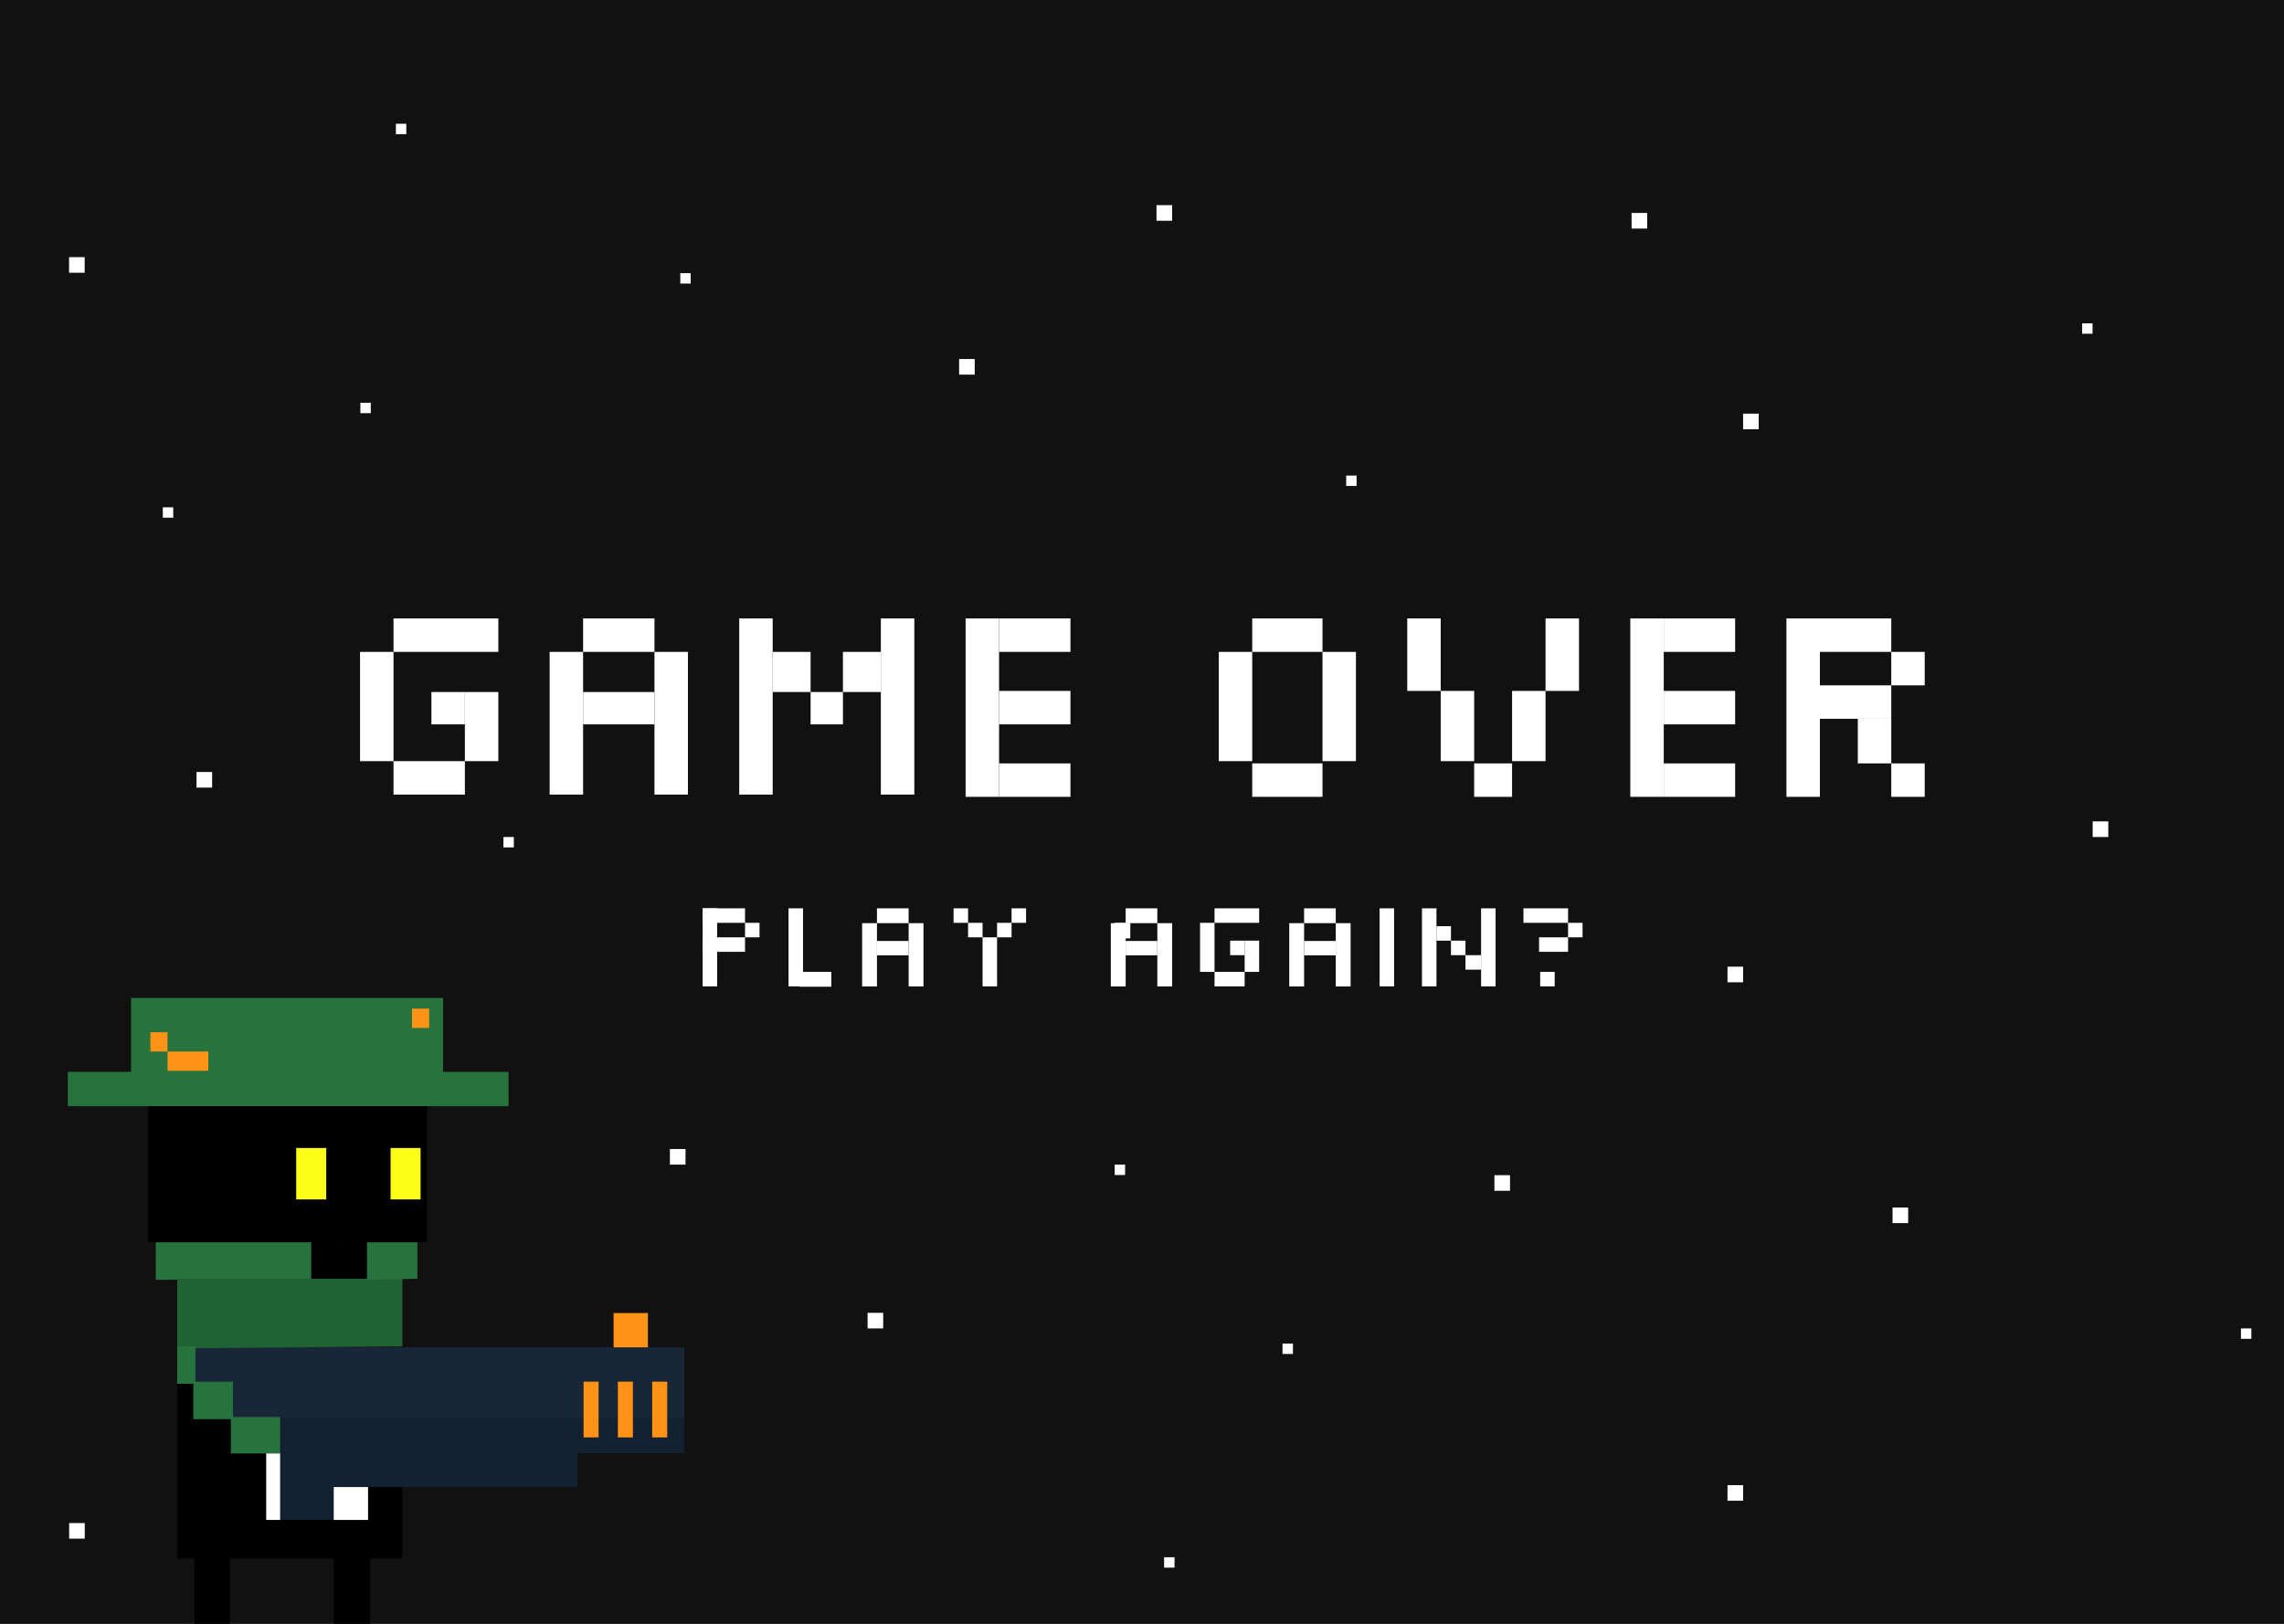 <svg width="1440" height="1024" viewBox="0 0 1440 1024" fill="none" xmlns="http://www.w3.org/2000/svg">
<rect x="0" y="0" width="1440" height="1024" fill="#808080" stroke="none"/>
<g clip-path="url(#clip0_419_4999)">
<rect width="1440" height="1024" fill="#111111"/>
<rect x="552.898" y="572.812" width="19.96" height="9.356" fill="white"/>
<rect x="443" y="572.812" width="26.719" height="9.141" fill="white"/>
<rect x="443" y="591.094" width="26.719" height="9.141" fill="white"/>
<rect x="469.719" y="581.953" width="9.141" height="9.141" fill="white"/>
<rect x="628.625" y="581.953" width="9.141" height="9.141" fill="white"/>
<rect x="775.578" y="593.203" width="9.141" height="9.141" fill="white"/>
<rect x="914.797" y="593.203" width="9.141" height="9.141" fill="white"/>
<rect x="971.047" y="612.891" width="9.141" height="9.141" fill="white"/>
<rect x="970.344" y="591.094" width="18.281" height="9.141" fill="white"/>
<rect x="988.625" y="581.953" width="9.141" height="9.141" fill="white"/>
<rect x="923.938" y="602.344" width="9.844" height="9.141" fill="white"/>
<rect x="905.656" y="584.062" width="9.141" height="9.141" fill="white"/>
<rect x="610.344" y="581.953" width="9.141" height="9.141" fill="white"/>
<rect x="637.766" y="572.812" width="9.141" height="9.141" fill="white"/>
<rect x="601.203" y="572.812" width="9.141" height="9.141" fill="white"/>
<rect x="504.172" y="612.891" width="19.96" height="9.356" fill="white"/>
<rect x="552.898" y="593.396" width="19.96" height="9.044" fill="white"/>
<rect x="543.547" y="622.088" width="39.919" height="9.356" transform="rotate(-90 543.547 622.088)" fill="white"/>
<rect x="497.141" y="622.031" width="49.219" height="9.141" transform="rotate(-90 497.141 622.031)" fill="white"/>
<rect x="443" y="622.031" width="49.219" height="9.141" transform="rotate(-90 443 622.031)" fill="white"/>
<rect x="572.867" y="622.088" width="39.919" height="9.356" transform="rotate(-90 572.867 622.088)" fill="white"/>
<rect x="709.695" y="572.812" width="19.96" height="9.356" fill="white"/>
<rect x="765.734" y="572.812" width="28.125" height="9.141" fill="white"/>
<rect x="765.734" y="612.891" width="18.984" height="9.141" fill="white"/>
<rect x="709.695" y="593.396" width="19.96" height="9.044" fill="white"/>
<rect x="700.344" y="622.088" width="39.919" height="9.356" transform="rotate(-90 700.344 622.088)" fill="white"/>
<rect x="729.664" y="622.088" width="39.919" height="9.356" transform="rotate(-90 729.664 622.088)" fill="white"/>
<rect x="756.594" y="612.891" width="30.938" height="9.141" transform="rotate(-90 756.594 612.891)" fill="white"/>
<rect x="784.719" y="612.891" width="19.688" height="9.141" transform="rotate(-90 784.719 612.891)" fill="white"/>
<rect x="822.195" y="572.812" width="19.96" height="9.356" fill="white"/>
<rect x="960.5" y="572.812" width="28.125" height="9.141" fill="white"/>
<rect x="822.195" y="593.396" width="19.96" height="9.044" fill="white"/>
<rect x="812.844" y="622.088" width="39.919" height="9.356" transform="rotate(-90 812.844 622.088)" fill="white"/>
<rect x="869.797" y="622.031" width="49.219" height="9.141" transform="rotate(-90 869.797 622.031)" fill="white"/>
<rect x="896.516" y="622.031" width="49.219" height="9.141" transform="rotate(-90 896.516 622.031)" fill="white"/>
<rect x="933.781" y="622.031" width="49.219" height="9.141" transform="rotate(-90 933.781 622.031)" fill="white"/>
<rect x="842.164" y="622.088" width="39.919" height="9.356" transform="rotate(-90 842.164 622.088)" fill="white"/>
<rect x="619.484" y="622.031" width="30.938" height="9.141" transform="rotate(-90 619.484 622.031)" fill="white"/>
<rect x="789.5" y="390" width="44.297" height="21.094" fill="white"/>
<rect x="789.5" y="481.406" width="44.297" height="21.094" fill="white"/>
<rect x="768.406" y="480" width="68.906" height="21.094" transform="rotate(-90 768.406 480)" fill="white"/>
<rect x="833.797" y="480" width="68.906" height="21.094" transform="rotate(-90 833.797 480)" fill="white"/>
<rect x="908.328" y="480" width="44.297" height="21.094" transform="rotate(-90 908.328 480)" fill="white"/>
<rect x="887.234" y="435.703" width="45.703" height="21.094" transform="rotate(-90 887.234 435.703)" fill="white"/>
<rect x="974.422" y="435.703" width="45.703" height="21.094" transform="rotate(-90 974.422 435.703)" fill="white"/>
<rect x="953.328" y="480" width="44.297" height="21.094" transform="rotate(-90 953.328 480)" fill="white"/>
<rect x="929.422" y="502.5" width="21.094" height="23.906" transform="rotate(-90 929.422 502.5)" fill="white"/>
<rect x="367.625" y="390" width="45" height="21.094" fill="white"/>
<rect x="367.625" y="436.406" width="45" height="20.391" fill="white"/>
<rect x="346.531" y="501.094" width="90" height="21.094" transform="rotate(-90 346.531 501.094)" fill="white"/>
<rect x="412.625" y="501.094" width="90" height="21.094" transform="rotate(-90 412.625 501.094)" fill="white"/>
<rect x="487.156" y="436.406" width="25.312" height="23.906" transform="rotate(-90 487.156 436.406)" fill="white"/>
<rect x="531.453" y="436.406" width="25.312" height="23.906" transform="rotate(-90 531.453 436.406)" fill="white"/>
<rect x="511.062" y="456.797" width="20.391" height="20.391" transform="rotate(-90 511.062 456.797)" fill="white"/>
<rect x="466.062" y="501.094" width="111.094" height="21.094" transform="rotate(-90 466.062 501.094)" fill="white"/>
<rect x="555.359" y="501.094" width="111.094" height="21.094" transform="rotate(-90 555.359 501.094)" fill="white"/>
<rect x="629.891" y="390" width="45" height="21.094" fill="white"/>
<rect x="629.891" y="435.703" width="45" height="21.094" fill="white"/>
<rect x="629.891" y="481.406" width="45" height="21.094" fill="white"/>
<rect x="608.797" y="502.5" width="112.5" height="21.094" transform="rotate(-90 608.797 502.5)" fill="white"/>
<rect x="1048.95" y="390" width="45" height="21.094" fill="white"/>
<rect x="1048.95" y="435.703" width="45" height="21.094" fill="white"/>
<rect x="1048.95" y="481.406" width="45" height="21.094" fill="white"/>
<rect x="1027.86" y="502.5" width="112.5" height="21.094" transform="rotate(-90 1027.86 502.5)" fill="white"/>
<rect x="1192.39" y="432.188" width="21.094" height="21.094" transform="rotate(-90 1192.39 432.188)" fill="white"/>
<rect x="1192.39" y="502.5" width="21.094" height="21.094" transform="rotate(-90 1192.39 502.5)" fill="white"/>
<rect x="1171.3" y="481.406" width="28.125" height="21.094" transform="rotate(-90 1171.3 481.406)" fill="white"/>
<rect x="1147.39" y="390" width="45" height="21.094" fill="white"/>
<rect x="1147.39" y="432.188" width="45" height="21.094" fill="white"/>
<rect x="1126.3" y="502.5" width="112.5" height="21.094" transform="rotate(-90 1126.3 502.5)" fill="white"/>
<rect x="248.094" y="390" width="66.094" height="21.094" fill="white"/>
<rect x="227" y="480" width="68.906" height="21.094" transform="rotate(-90 227 480)" fill="white"/>
<rect x="293.094" y="480" width="43.594" height="21.094" transform="rotate(-90 293.094 480)" fill="white"/>
<rect x="272" y="456.797" width="20.391" height="21.094" transform="rotate(-90 272 456.797)" fill="white"/>
<rect x="248.094" y="480" width="45" height="21.094" fill="white"/>
<path d="M112.391 982.157V872.652H121.855V894.959H145.516V916.589H167.149V959.175H232.723V937.766H253.004V982.157H232.723V1071.38H211.09V982.157H144.164V1071.38H123.207V982.157H112.391Z" fill="black" stroke="black" stroke-width="1.352"/>
<path d="M430.798 915.687V894.284H177.289V957.824H209.652V937.09H231.901H363.374V915.687H406.524H430.798Z" fill="#122132" stroke="#122132" stroke-width="1.352"/>
<path d="M430.802 850.346H123.211V871.301H146.872V893.607H430.802V850.346Z" fill="#182738" stroke="#182738" stroke-width="1.352"/>
<path d="M98.867 806.409V783.426H196.215V805.733L98.867 806.409Z" fill="#26733D" stroke="#26733D" stroke-width="1.352"/>
<path d="M112.391 849.671V807.085H253.004V848.398L112.391 849.671Z" fill="#206234" stroke="#206234" stroke-width="1.352"/>
<path d="M112.391 871.976V849.67H122.531V871.976H146.192V894.283H175.937V915.914H146.192V894.283H122.531V871.976H112.391Z" fill="#26733D"/>
<path d="M122.531 871.976H112.391V849.67H122.531V871.976ZM122.531 871.976V894.283H146.192M122.531 871.976H146.192V894.283M146.192 894.283V915.914H175.937V894.283H146.192Z" stroke="#26733D" stroke-width="1.352"/>
<path d="M231.375 806.409V783.426H262.472V805.733L231.375 806.409Z" fill="#26733D" stroke="#26733D" stroke-width="1.352"/>
<path d="M278.694 629.984H83.323V676.625H43.438V696.904H319.931V676.625H278.694V629.984Z" fill="#26733D" stroke="#26733D" stroke-width="1.352"/>
<path d="M93.453 697.58H269.219V783.426H93.453V697.58Z" fill="black"/>
<rect x="213.781" y="783.426" width="17.577" height="22.983" fill="black"/>
<rect x="196.219" y="783.426" width="17.577" height="22.983" fill="black"/>
<rect x="246.242" y="723.942" width="18.929" height="32.446" fill="#FAFF15"/>
<rect x="186.75" y="723.942" width="18.929" height="32.446" fill="#FAFF15"/>
<rect x="94.797" y="650.939" width="10.816" height="12.167" fill="#FF9315"/>
<rect x="259.758" y="636.068" width="10.816" height="12.167" fill="#FF9315"/>
<rect x="105.648" y="663.106" width="25.689" height="12.167" fill="#FF9315"/>
<rect x="389.555" y="871.301" width="9.464" height="35.15" fill="#FF9315"/>
<rect x="386.859" y="828.04" width="21.633" height="21.631" fill="#FF9315"/>
<rect x="367.922" y="871.301" width="9.464" height="35.15" fill="#FF9315"/>
<rect x="411.203" y="871.301" width="9.464" height="35.15" fill="#FF9315"/>
<path d="M176.616 916.59H167.828V958.5H176.616V916.59Z" fill="white"/>
<path d="M232.047 937.777L210.414 937.748V958.499H232.047V937.777Z" fill="white"/>
<rect x="43.539" y="162.165" width="9.839" height="9.838" fill="white"/>
<rect x="1028.67" y="134.297" width="9.839" height="9.838" fill="white"/>
<rect x="1089.14" y="609.609" width="9.839" height="9.838" fill="white"/>
<rect x="1089.14" y="936.562" width="9.839" height="9.838" fill="white"/>
<rect x="729.141" y="129.375" width="9.839" height="9.838" fill="white"/>
<rect x="1098.98" y="260.859" width="9.839" height="9.838" fill="white"/>
<rect x="942.188" y="741.094" width="9.839" height="9.838" fill="white"/>
<rect x="546.992" y="827.896" width="9.839" height="9.838" fill="white"/>
<rect x="422.359" y="724.594" width="9.839" height="9.838" fill="white"/>
<rect x="1193.2" y="761.484" width="9.839" height="9.838" fill="white"/>
<rect x="848.734" y="299.902" width="6.56" height="6.559" fill="white"/>
<rect x="702.781" y="734.432" width="6.56" height="6.559" fill="white"/>
<rect x="733.945" y="982.032" width="6.56" height="6.559" fill="white"/>
<rect x="249.609" y="78.047" width="6.56" height="6.559" fill="white"/>
<rect x="102.656" y="319.922" width="6.56" height="6.559" fill="white"/>
<rect x="1312.73" y="203.906" width="6.56" height="6.559" fill="white"/>
<rect x="227.211" y="253.989" width="6.56" height="6.559" fill="white"/>
<rect x="428.906" y="172.266" width="6.56" height="6.559" fill="white"/>
<rect x="317.398" y="527.825" width="6.56" height="6.559" fill="white"/>
<rect x="808.594" y="847.266" width="6.56" height="6.559" fill="white"/>
<rect x="1412.86" y="837.735" width="6.56" height="6.559" fill="white"/>
<rect x="702.781" y="581.937" width="9.839" height="9.838" fill="white"/>
<rect x="123.898" y="486.832" width="9.839" height="9.838" fill="white"/>
<rect x="604.688" y="226.406" width="9.839" height="9.838" fill="white"/>
<rect x="1319.38" y="517.987" width="9.839" height="9.838" fill="white"/>
<rect x="43.594" y="960.469" width="9.839" height="9.838" fill="white"/>
</g>
<defs>
<clipPath id="clip0_419_4999">
<rect width="1440" height="1024" fill="white"/>
</clipPath>
</defs>
</svg>
